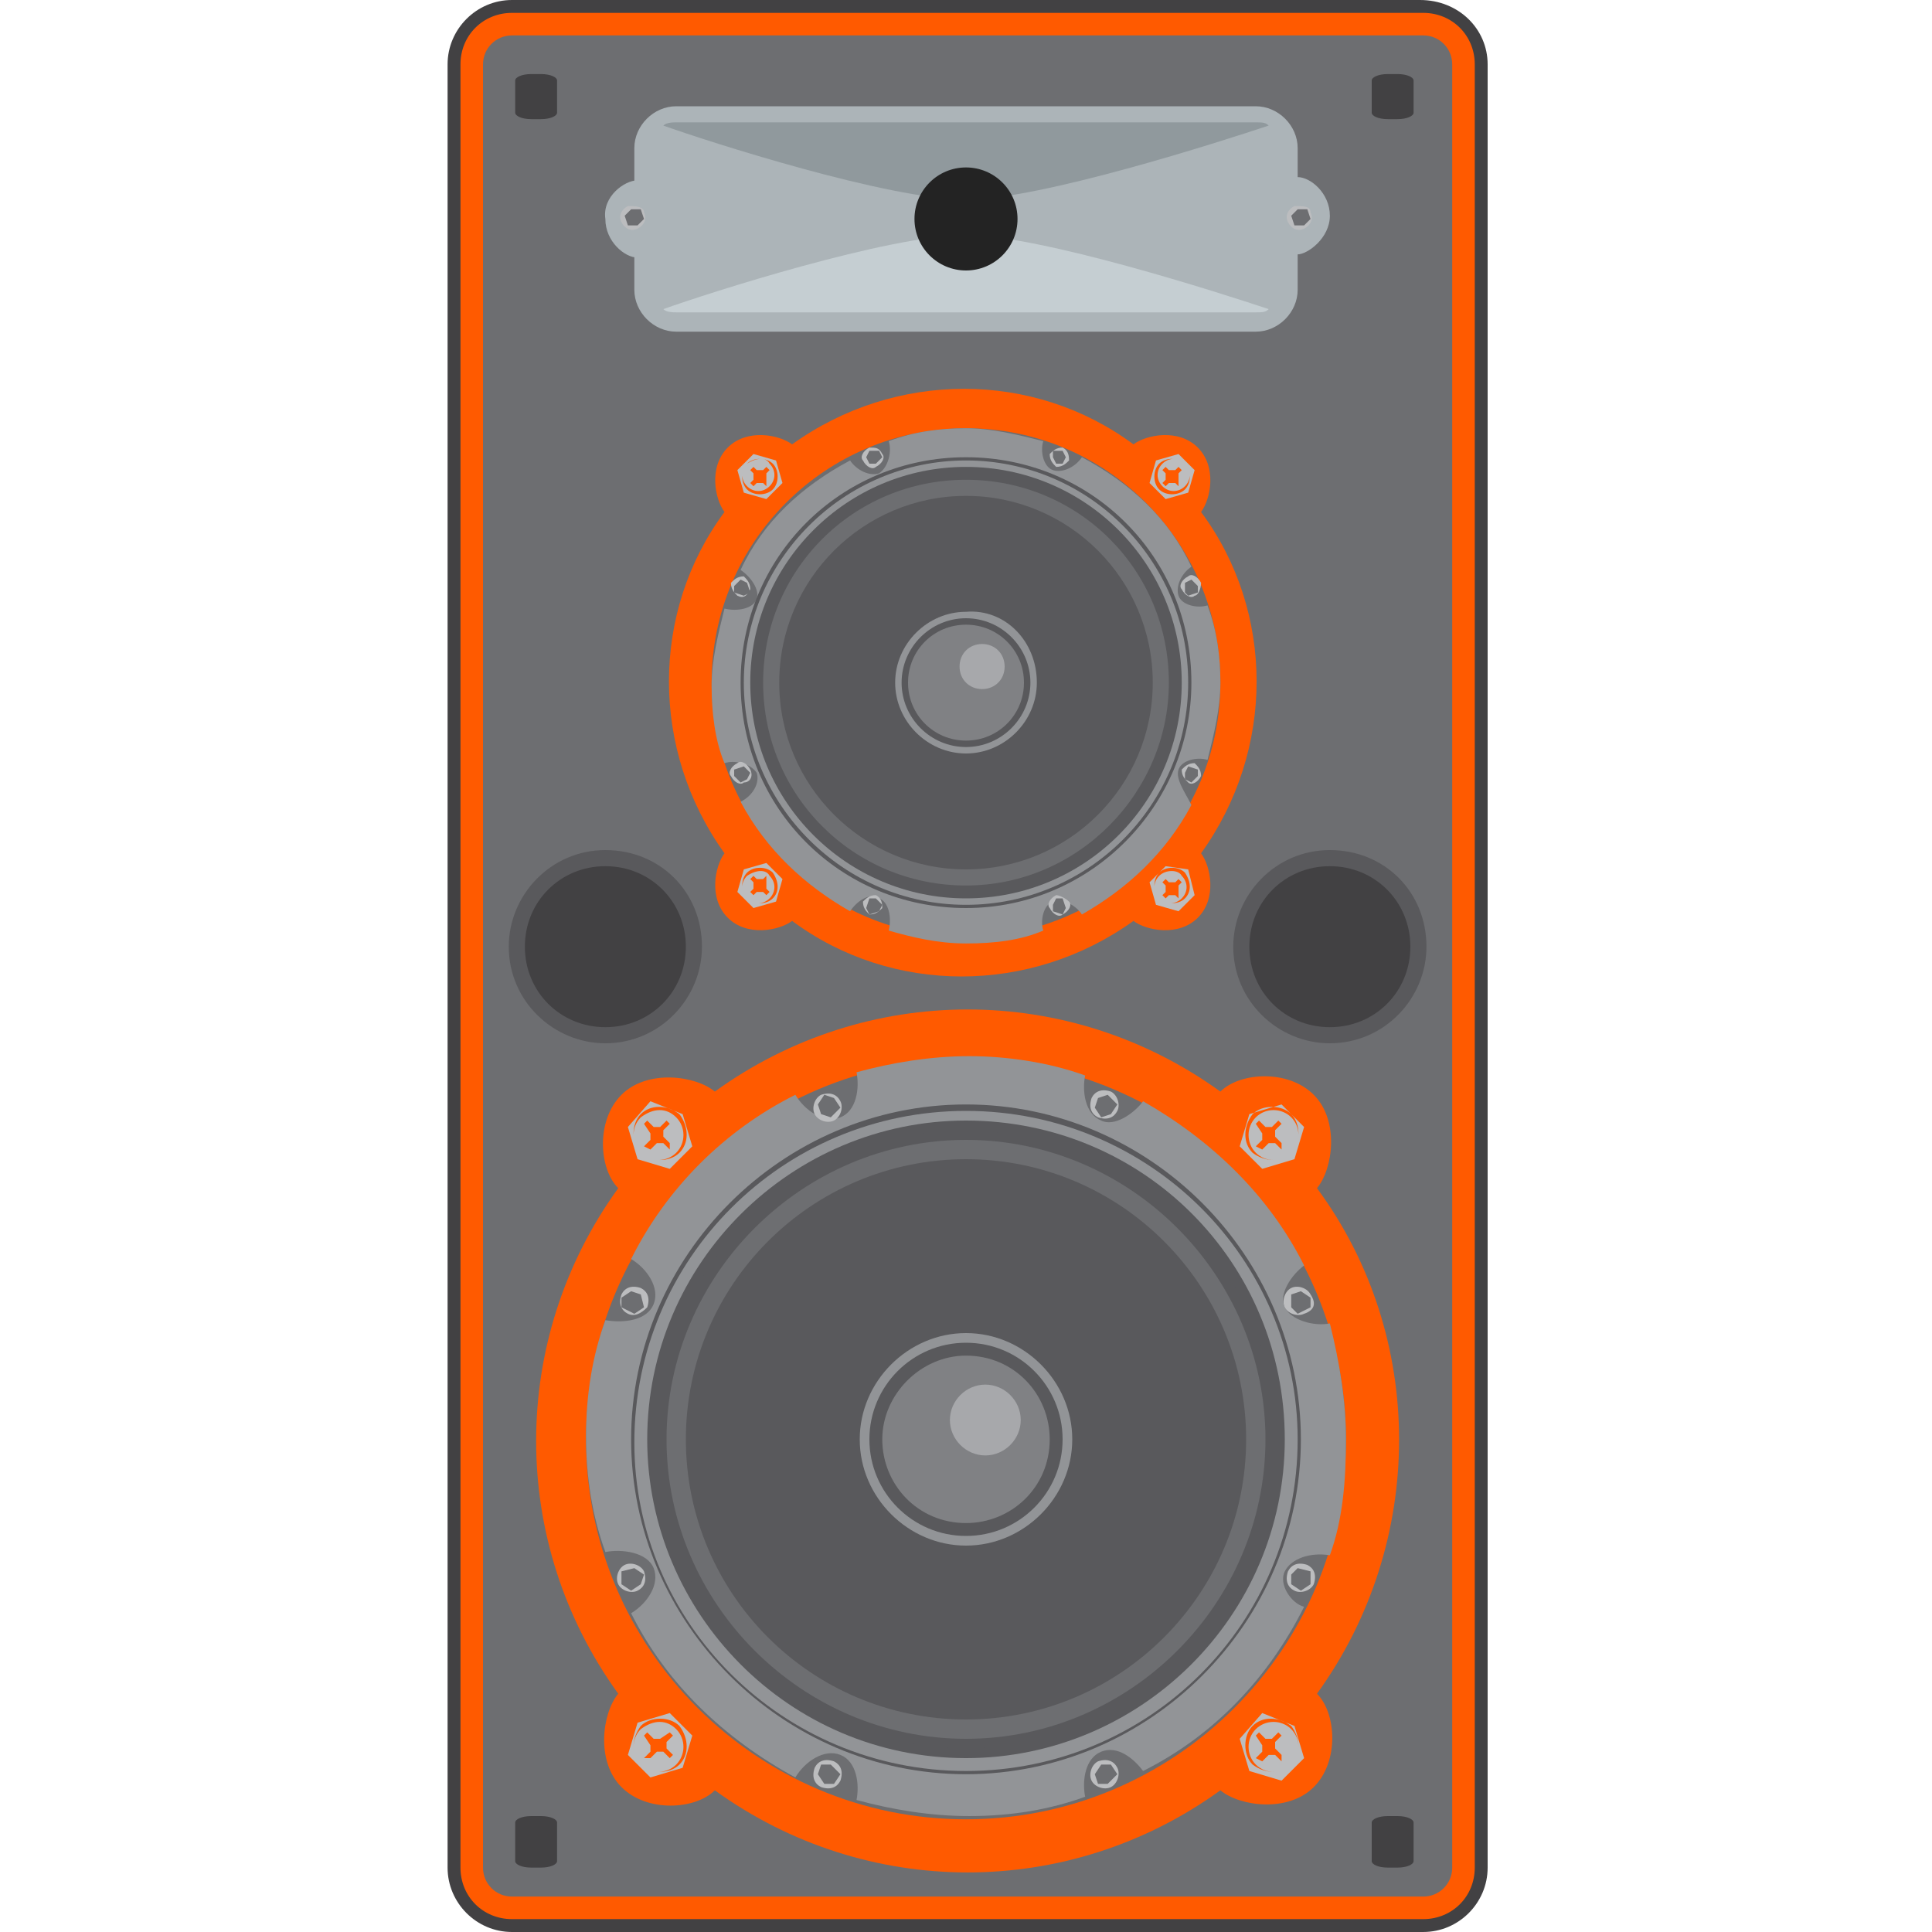 <svg enable-background="new 0 0 60 60" height="60" viewBox="0 0 60 60" width="60" xmlns="http://www.w3.org/2000/svg"><path d="m44.1 0h-28.2c-1.1 0-2 .9-2 2v56c0 1.1.9 2 2 2h28.3c1.1 0 2-.9 2-2v-56c0-1.1-.9-2-2.1-2z" fill="#424143"/><path d="m15.9 59.6c-.9 0-1.6-.7-1.6-1.6v-56c0-.9.7-1.6 1.6-1.6h28.3c.9 0 1.6.7 1.6 1.6v56c0 .9-.7 1.6-1.6 1.6z" fill="#ff5a00"/><path d="m45.1 2c0-.5-.4-.9-.9-.9h-28.3c-.5 0-.9.4-.9.9v56c0 .5.4.9.9.9h28.3c.5 0 .9-.4.9-.9z" fill="#6d6e71"/><path d="m40.9 36.9c.5-.6.7-2.1-.1-2.9s-2.3-.7-2.9-.1c-4.7-3.4-11-3.4-15.7 0-.6-.5-2.1-.7-2.9.1s-.7 2.3-.1 2.9c-3.4 4.7-3.4 11 0 15.7-.5.6-.7 2.1.1 2.9s2.3.7 2.9.1c4.7 3.4 11 3.4 15.7 0 .6.5 2.1.7 2.9-.1s.7-2.3.1-2.9c3.4-4.7 3.4-11.1 0-15.7z" fill="#ff5a00"/><path d="m41.8 44.7c0 6.5-5.3 11.8-11.8 11.8s-11.8-5.3-11.8-11.8 5.3-11.8 11.8-11.8 11.8 5.3 11.8 11.8z" fill="#6d6e71"/><path d="m39.9 48.8c.2-.4.8-.6 1.4-.5.4-1.1.5-2.3.5-3.6 0-1.2-.2-2.4-.5-3.6-.5.1-1.2-.1-1.4-.5s.2-1 .6-1.3c-1.1-2.2-2.9-3.9-5-5.1-.3.4-.9.8-1.3.6-.5-.2-.6-.9-.5-1.4-1.1-.4-2.4-.6-3.6-.6s-2.4.2-3.5.5c.1.5 0 1.2-.5 1.4s-1.1-.2-1.4-.7c-2.2 1.1-4 2.9-5.1 5.1.5.3.9.9.7 1.4s-.9.6-1.5.5c-.4 1.1-.6 2.3-.6 3.6s.2 2.5.6 3.6c.5-.1 1.3 0 1.5.5s-.2 1.1-.7 1.4c1.1 2.2 2.9 3.9 5.1 5.1.3-.5.9-.9 1.4-.7s.6.9.5 1.4c1.1.3 2.3.5 3.5.5 1.3 0 2.5-.2 3.6-.6-.1-.5 0-1.2.5-1.4s1 .2 1.3.6c2.2-1.1 3.9-2.9 5-5.1-.4-.1-.8-.7-.6-1.1z" fill="#929497"/><path d="m30 55.1c-5.7 0-10.4-4.7-10.4-10.4s4.7-10.4 10.4-10.4 10.4 4.7 10.4 10.4-4.7 10.4-10.4 10.4zm0-20.6c-5.7 0-10.3 4.6-10.3 10.3 0 5.6 4.6 10.2 10.3 10.2s10.3-4.6 10.3-10.3c0-5.6-4.6-10.2-10.3-10.2z" fill="#59595c"/><path d="m39.9 44.7c0 5.5-4.5 9.9-9.9 9.9-5.5 0-9.9-4.5-9.9-9.9 0-5.5 4.5-9.9 9.9-9.9 5.5 0 9.9 4.4 9.9 9.9z" fill="#59595c"/><path d="m39.6 44.7c0 5.3-4.3 9.6-9.6 9.6s-9.6-4.3-9.6-9.6 4.3-9.6 9.6-9.6c5.3.1 9.6 4.3 9.6 9.6z" fill="#59595c"/><path d="m30 54c-5.1 0-9.3-4.2-9.3-9.3s4.2-9.3 9.3-9.3 9.3 4.2 9.3 9.3-4.2 9.3-9.3 9.3zm0-18c-4.8 0-8.7 3.9-8.7 8.7s3.9 8.7 8.7 8.7 8.7-3.9 8.7-8.7-3.9-8.7-8.7-8.7z" fill="#6d6e71"/><path d="m33.3 44.7c0 1.8-1.5 3.3-3.3 3.3s-3.3-1.5-3.3-3.3 1.5-3.3 3.3-3.3 3.3 1.5 3.3 3.3z" fill="#929497"/><ellipse cx="30" cy="44.7" fill="#59595c" rx="3" ry="3"/><path d="m32.6 44.7c0 1.5-1.2 2.6-2.6 2.6-1.5 0-2.6-1.2-2.6-2.6s1.2-2.6 2.6-2.6c1.5 0 2.6 1.2 2.6 2.6z" fill="#808184"/><path d="m26.1 34.2c.1.2 0 .5-.2.6s-.5 0-.6-.2 0-.5.2-.6c.3-.1.5 0 .6.2z" fill="#bcbdbf"/><path d="m26.1 34.4-.3.3-.3-.1-.1-.3.2-.3.3.1z" fill="#6d6e71"/><path d="m34.7 54.9c.1.2 0 .5-.2.6s-.5 0-.6-.2 0-.5.2-.6c.3-.1.5 0 .6.2z" fill="#bcbdbf"/><path d="m34.7 55.1-.3.3h-.3l-.1-.3.2-.3h.3z" fill="#6d6e71"/><path d="m40.5 40.8c-.2.1-.5 0-.6-.2s0-.5.2-.6.5 0 .6.2c.2.3.1.5-.2.6z" fill="#bcbdbf"/><path d="m40.3 40.8-.2-.2v-.4l.3-.1.3.2v.3z" fill="#6d6e71"/><path d="m19.8 49.4c-.2.1-.5 0-.6-.2s0-.5.2-.6.5 0 .6.2c.1.3 0 .5-.2.6z" fill="#bcbdbf"/><path d="m19.6 49.4-.3-.2v-.4l.4-.1.3.2-.1.3z" fill="#6d6e71"/><path d="m34.7 34.5c-.1.2-.3.3-.6.2-.2-.1-.3-.3-.2-.6.1-.2.3-.3.6-.2.2.1.3.4.2.6z" fill="#bcbdbf"/><path d="m34.5 34.6-.3.1-.2-.3.1-.3.3-.1.3.3z" fill="#6d6e71"/><path d="m26.1 55.3c-.1.2-.3.3-.6.2-.2-.1-.3-.3-.2-.6.1-.2.3-.3.6-.2.2.1.3.3.2.6z" fill="#bcbdbf"/><path d="m25.9 55.4h-.3l-.2-.3.1-.3h.3l.3.3z" fill="#6d6e71"/><path d="m40.2 49.4c-.2-.1-.3-.3-.2-.6.1-.2.3-.3.6-.2.2.1.3.3.2.6-.1.2-.4.3-.6.2z" fill="#bcbdbf"/><path d="m40.1 49.2v-.3l.2-.2.4.1v.4l-.3.2z" fill="#6d6e71"/><path d="m19.5 40.8c-.2-.1-.3-.3-.2-.6.1-.2.3-.3.6-.2.2.1.3.3.2.6-.2.2-.4.3-.6.2z" fill="#bcbdbf"/><path d="m19.3 40.6v-.3l.3-.2.3.1.1.4-.3.2z" fill="#6d6e71"/><path d="m40.2 36 .3-1-.7-.7-1 .3-.3 1 .7.7zm-1.3-1.4c.3-.3.9-.3 1.2 0s.3.9 0 1.2-.8.3-1.2 0c-.3-.3-.3-.8 0-1.2zm1.2.1c-.3-.3-.8-.3-1.1 0s-.3.8 0 1.1.8.3 1.1 0 .3-.8 0-1.1zm-.3 1-.2-.2c-.1 0-.1 0-.2 0l-.2.2-.2-.1.2-.2c0-.1 0-.1 0-.2l-.2-.3.1-.1.2.2h.2l.2-.2.1.1-.2.2v.2l.2.2zm-19.9 18c-.3.3-.3.8 0 1.1s.8.3 1.1 0 .3-.8 0-1.1-.7-.3-1.1 0zm.9.1.1.1-.2.2v.2l.2.2-.1.1-.2-.2c-.1 0-.1 0-.2 0l-.2.2h-.2l.2-.2c0-.1 0-.1 0-.2l-.2-.3.1-.1.2.2h.2zm18.4-.6-.7.8.3 1 1 .3.7-.7-.3-1zm.9 1.6c-.3.3-.8.3-1.2 0-.3-.3-.3-.9 0-1.2s.8-.3 1.2 0c.3.4.3.9 0 1.2zm-1.1-1.1c-.3.3-.3.8 0 1.1s.8.3 1.1 0 .3-.8 0-1.1-.8-.3-1.1 0zm.8 1-.2-.2c-.1 0-.1 0-.2 0l-.2.2-.2-.1.2-.2c0-.1 0-.1 0-.2l-.2-.3.1-.1.2.2h.2l.2-.2.1.1-.2.2v.2l.2.2zm-20-1.2-.3 1 .7.7 1-.3.3-1-.7-.7zm1.3 1.3c-.3.3-.9.3-1.2 0s-.3-.8 0-1.2c.3-.3.9-.3 1.2 0 .3.4.3.9 0 1.2zm-1.2-20.1c-.3.3-.3.8 0 1.1s.8.3 1.1 0 .3-.8 0-1.1-.7-.3-1.1 0zm.9 1-.2-.2c-.1 0-.1 0-.2 0l-.2.2-.2-.1.2-.2c0-.1 0-.1 0-.2l-.2-.3.1-.1.2.2h.2l.2-.2.1.1-.2.2v.2l.2.2zm-.6-1.5-.7.8.3 1 1 .3.7-.7-.3-1zm.9 1.6c-.3.3-.9.3-1.2 0s-.3-.9 0-1.2.8-.3 1.2 0c.3.4.3.9 0 1.2z" fill="#bcbdbf"/><path d="m37.3 15.9c.3-.4.5-1.4-.1-2s-1.6-.4-2-.1c-3.1-2.3-7.4-2.3-10.6 0-.4-.3-1.4-.5-2 .1s-.4 1.6-.1 2c-2.3 3.1-2.3 7.4 0 10.6-.3.4-.5 1.4.1 2s1.6.4 2 .1c3.1 2.3 7.4 2.3 10.6 0 .4.3 1.4.5 2-.1s.4-1.6.1-2c2.3-3.2 2.3-7.5 0-10.6z" fill="#ff5a00"/><circle cx="30" cy="21.2" fill="#6d6e71" r="7.9"/><path d="m36.6 23.9c.1-.3.6-.4.9-.3.2-.8.4-1.6.4-2.4s-.1-1.6-.4-2.4c-.3.1-.8 0-.9-.3s.1-.7.4-.9c-.7-1.5-1.9-2.6-3.4-3.4-.2.3-.6.5-.9.4s-.4-.6-.3-.9c-.8-.2-1.6-.4-2.4-.4s-1.6.1-2.4.4c.1.3 0 .8-.3 1-.3.1-.7-.1-.9-.4-1.5.8-2.7 1.9-3.4 3.4.3.2.6.6.5.9s-.6.4-1 .3c-.2.8-.4 1.6-.4 2.4s.1 1.7.4 2.4c.3-.1.8 0 1 .3.1.3-.1.7-.5.9.8 1.5 2 2.6 3.4 3.4.2-.3.6-.6.9-.4.3.1.4.6.3 1 .7.2 1.5.4 2.4.4s1.7-.1 2.4-.4c-.1-.3 0-.8.3-.9s.7.1.9.4c1.4-.8 2.6-1.9 3.4-3.4-.2-.4-.5-.8-.4-1.1z" fill="#929497"/><path d="m30 28.2c-3.9 0-7-3.1-7-7s3.1-7 7-7 7 3.1 7 7c0 3.8-3.1 7-7 7zm0-13.9c-3.8 0-6.9 3.1-6.9 6.9s3.1 6.9 6.9 6.9 6.9-3.1 6.9-6.9-3.1-6.9-6.9-6.9z" fill="#59595c"/><path d="m36.7 21.2c0 3.7-3 6.7-6.7 6.7s-6.7-3-6.7-6.7 3-6.7 6.7-6.7 6.7 3 6.7 6.7z" fill="#59595c"/><path d="m36.4 21.2c0 3.5-2.9 6.4-6.4 6.4s-6.4-2.9-6.4-6.4 2.9-6.4 6.4-6.4c3.6-.1 6.4 2.8 6.4 6.4z" fill="#59595c"/><path d="m30 27.5c-3.5 0-6.3-2.8-6.3-6.3s2.8-6.3 6.3-6.3 6.3 2.8 6.3 6.3c0 3.4-2.8 6.3-6.3 6.3zm0-12.1c-3.2 0-5.8 2.6-5.8 5.8s2.6 5.8 5.8 5.8 5.8-2.6 5.8-5.8-2.6-5.8-5.8-5.8z" fill="#6d6e71"/><path d="m32.2 21.2c0 1.2-1 2.2-2.2 2.2s-2.2-1-2.2-2.2 1-2.2 2.2-2.2c1.2-.1 2.2.9 2.2 2.2z" fill="#929497"/><path d="m32 21.2c0 1.1-.9 2-2 2s-2-.9-2-2 .9-2 2-2 2 .9 2 2z" fill="#59595c"/><path d="m31.8 21.2c0 1-.8 1.8-1.8 1.8s-1.8-.8-1.8-1.8.8-1.8 1.8-1.8 1.8.8 1.8 1.8z" fill="#808184"/><path d="m27.4 14.1c.1.1 0 .3-.2.4-.1.1-.3 0-.4-.2-.1-.1 0-.3.2-.4.2 0 .3 0 .4.2z" fill="#bcbdbf"/><path d="m27.4 14.2-.2.2h-.2l-.1-.2.1-.2h.3z" fill="#6d6e71"/><path d="m33.2 28c.1.1 0 .3-.2.4-.1.1-.3 0-.4-.2-.1-.1 0-.3.2-.4.1 0 .3.1.4.2z" fill="#bcbdbf"/><path d="m33.1 28.2-.1.2-.3-.1v-.2l.1-.2h.2z" fill="#6d6e71"/><path d="m37.1 18.5c-.1.1-.3 0-.4-.2-.1-.1 0-.3.2-.4.1-.1.3 0 .4.2 0 .2-.1.4-.2.4z" fill="#bcbdbf"/><path d="m36.9 18.5-.1-.1v-.3l.2-.1.2.2v.2z" fill="#6d6e71"/><path d="m23.1 24.3c-.1.1-.3 0-.4-.2-.1-.1 0-.3.2-.4.1-.1.3 0 .4.2s0 .4-.2.4z" fill="#bcbdbf"/><path d="m23 24.3-.2-.2v-.2l.3-.1.2.2-.1.2z" fill="#6d6e71"/><path d="m33.2 14.3c-.1.1-.2.2-.4.2-.1-.1-.2-.2-.2-.4.1-.1.2-.2.4-.2.2.1.2.3.2.4z" fill="#bcbdbf"/><path d="m33 14.4h-.2l-.1-.2v-.2h.3l.1.2z" fill="#6d6e71"/><path d="m27.4 28.2c-.1.1-.2.2-.4.2-.1-.1-.2-.2-.2-.4.1-.1.2-.2.4-.2.2.1.2.3.2.4z" fill="#bcbdbf"/><path d="m27.3 28.3-.3.1-.1-.2.1-.3h.2l.2.2z" fill="#6d6e71"/><path d="m36.9 24.3c-.1-.1-.2-.2-.2-.4.1-.1.2-.2.4-.2.1.1.2.2.2.4-.1.2-.3.3-.4.2z" fill="#bcbdbf"/><path d="m36.8 24.2v-.2l.1-.2.3.1v.2l-.2.2z" fill="#6d6e71"/><path d="m22.9 18.5c-.1-.1-.2-.2-.2-.4.1-.1.2-.2.4-.2.1.1.2.2.2.4-.1.2-.2.3-.4.2z" fill="#bcbdbf"/><path d="m22.8 18.4v-.2l.2-.2.2.1.1.3-.2.1z" fill="#6d6e71"/><path d="m36.9 15.3.2-.7-.5-.5-.7.2-.2.7.5.5zm-.9-.9c.2-.2.6-.2.8 0s.2.6 0 .8-.6.2-.8 0-.2-.6 0-.8zm.8 0c-.2-.2-.5-.2-.7 0s-.2.5 0 .7.5.2.7 0 .2-.5 0-.7zm-.2.7-.1-.1c-.1 0-.1 0-.2 0l-.1.1-.1-.1.1-.1c0-.1 0-.1 0-.2l-.1-.1.1-.1.1.1h.2l.1-.1.1.1-.1.1v.2zm-13.4 12.1c-.2.2-.2.5 0 .7s.5.2.7 0 .2-.5 0-.7c-.1-.2-.4-.2-.7 0zm.6 0v.2.2l.1.1-.1.1-.1-.1c-.1 0-.1 0-.2 0l-.1.1-.1-.1.1-.1c0-.1 0-.1 0-.2l-.1-.1.1-.1.1.1h.2zm12.4-.3-.5.5.2.7.7.2.5-.5-.2-.8zm.6 1c-.2.2-.6.2-.8 0s-.2-.6 0-.8.6-.2.8 0c.2.3.2.6 0 .8zm-.8-.7c-.2.2-.2.5 0 .7s.5.2.7 0 .2-.5 0-.7c-.1-.2-.5-.2-.7 0zm.6.7-.1-.1c-.1 0-.1 0-.2 0l-.1.1-.1-.1.1-.1c0-.1 0-.1 0-.2l-.1-.1.1-.1.1.1h.2l.1-.1.1.1-.1.1v.2zm-13.5-.9-.2.7.5.5.7-.2.2-.7-.5-.5zm.9.9c-.2.2-.6.2-.8 0s-.2-.6 0-.8.6-.2.8 0c.2.3.2.6 0 .8zm-.8-13.5c-.2.2-.2.5 0 .7s.5.2.7 0 .2-.5 0-.7c-.1-.2-.4-.2-.7 0zm.6.7-.1-.1c-.1 0-.1 0-.2 0l-.1.1-.1-.1.1-.1c0-.1 0-.1 0-.2l-.1-.1.1-.1.1.1h.2l.1-.1.1.1-.1.1v.2zm-.4-1-.5.5.2.7.7.2.5-.5-.2-.7zm.6 1.1c-.2.2-.6.2-.8 0s-.2-.6 0-.8.6-.2.8 0 .2.6 0 .8z" fill="#bcbdbf"/><path d="m31.2 20.7c0 .4-.3.7-.7.7s-.7-.3-.7-.7.3-.7.7-.7.7.3.7.7z" fill="#a7a8ab"/><path d="m31.7 44.1c0 .6-.5 1.1-1.1 1.1s-1.1-.5-1.1-1.1.5-1.1 1.1-1.1 1.1.5 1.1 1.1z" fill="#a7a8ab"/><path d="m21 10.3c-.7 0-1.3-.6-1.3-1.3v-4.4c0-.7.6-1.3 1.3-1.3h18c.7 0 1.3.6 1.3 1.3v4.4c0 .7-.6 1.3-1.3 1.3z" fill="#acb4b8"/><path d="m39 3.8h-18c-.4 0-.7.4-.7.8v4.4c0 .4.3.8.7.8h18c.4 0 .7-.4.7-.8v-4.4c0-.4-.3-.8-.7-.8z" fill="#acb4b8"/><path d="m39.4 9.6c-.1.1-.2.1-.4.1h-18c-.1 0-.3 0-.4-.1 1.4-.5 7-2.3 9.4-2.3 2.3 0 7.9 1.8 9.4 2.3z" fill="#c5ced2"/><path d="m39.4 3.9c-.1-.1-.2-.1-.4-.1h-18c-.1 0-.3 0-.4.1 1.4.5 7 2.3 9.4 2.3 2.3 0 7.9-1.8 9.4-2.3z" fill="#90999d"/><path d="m19.8 5.6c.4 0 .7.5.7 1.2 0 .6-.3 1.2-.7 1.2s-1-.5-1-1.2c-.1-.7.6-1.2 1-1.2z" fill="#acb4b8"/><path d="m40.3 7.9c-.4 0-.7-.5-.7-1.2 0-.6.3-1.2.7-1.2s1 .5 1 1.2-.7 1.2-1 1.2z" fill="#acb4b8"/><path d="m21.8 29.4c0 1.6-1.3 3-3 3-1.6 0-3-1.3-3-3 0-1.6 1.3-3 3-3s3 1.3 3 3z" fill="#59595c"/><path d="m44.3 29.4c0 1.6-1.3 3-3 3-1.6 0-3-1.3-3-3 0-1.6 1.3-3 3-3s3 1.3 3 3z" fill="#59595c"/><path d="m21.3 29.4c0 1.4-1.1 2.5-2.5 2.5s-2.5-1.1-2.5-2.5 1.1-2.5 2.5-2.5 2.5 1.1 2.5 2.5z" fill="#424143"/><path d="m43.8 29.4c0 1.4-1.1 2.5-2.5 2.5s-2.5-1.1-2.5-2.5 1.1-2.5 2.5-2.5 2.5 1.1 2.5 2.5z" fill="#424143"/><path d="m20 6.6c.1.2 0 .4-.2.5s-.4 0-.5-.2 0-.4.2-.5c.2 0 .5 0 .5.2z" fill="#bcbdbf"/><path d="m20 6.8-.2.2h-.3l-.1-.3.2-.2h.3z" fill="#6d6e71"/><path d="m40.7 6.6c.1.2 0 .4-.2.5s-.4 0-.5-.2 0-.4.2-.5c.3 0 .5 0 .5.2z" fill="#bcbdbf"/><path d="m40.7 6.8-.2.2h-.3l-.1-.3.2-.2h.3z" fill="#6d6e71"/><g fill="#424143"><path d="m16 56.6c0-.1.2-.2.5-.2h.3c.3 0 .5.1.5.2v1.2c0 .1-.2.2-.5.2h-.3c-.3 0-.5-.1-.5-.2z"/><path d="m42.6 56.6c0-.1.2-.2.5-.2h.3c.3 0 .5.1.5.2v1.2c0 .1-.2.2-.5.2h-.3c-.3 0-.5-.1-.5-.2z"/><path d="m16 2.5c0-.1.2-.2.5-.2h.3c.3 0 .5.1.5.2v1c0 .1-.2.2-.5.2h-.3c-.3 0-.5-.1-.5-.2z"/><path d="m42.6 2.5c0-.1.2-.2.5-.2h.3c.3 0 .5.1.5.2v1c0 .1-.2.2-.5.2h-.3c-.3 0-.5-.1-.5-.2z"/></g><circle cx="30" cy="6.8" fill="#232323" r="1.6"/></svg>